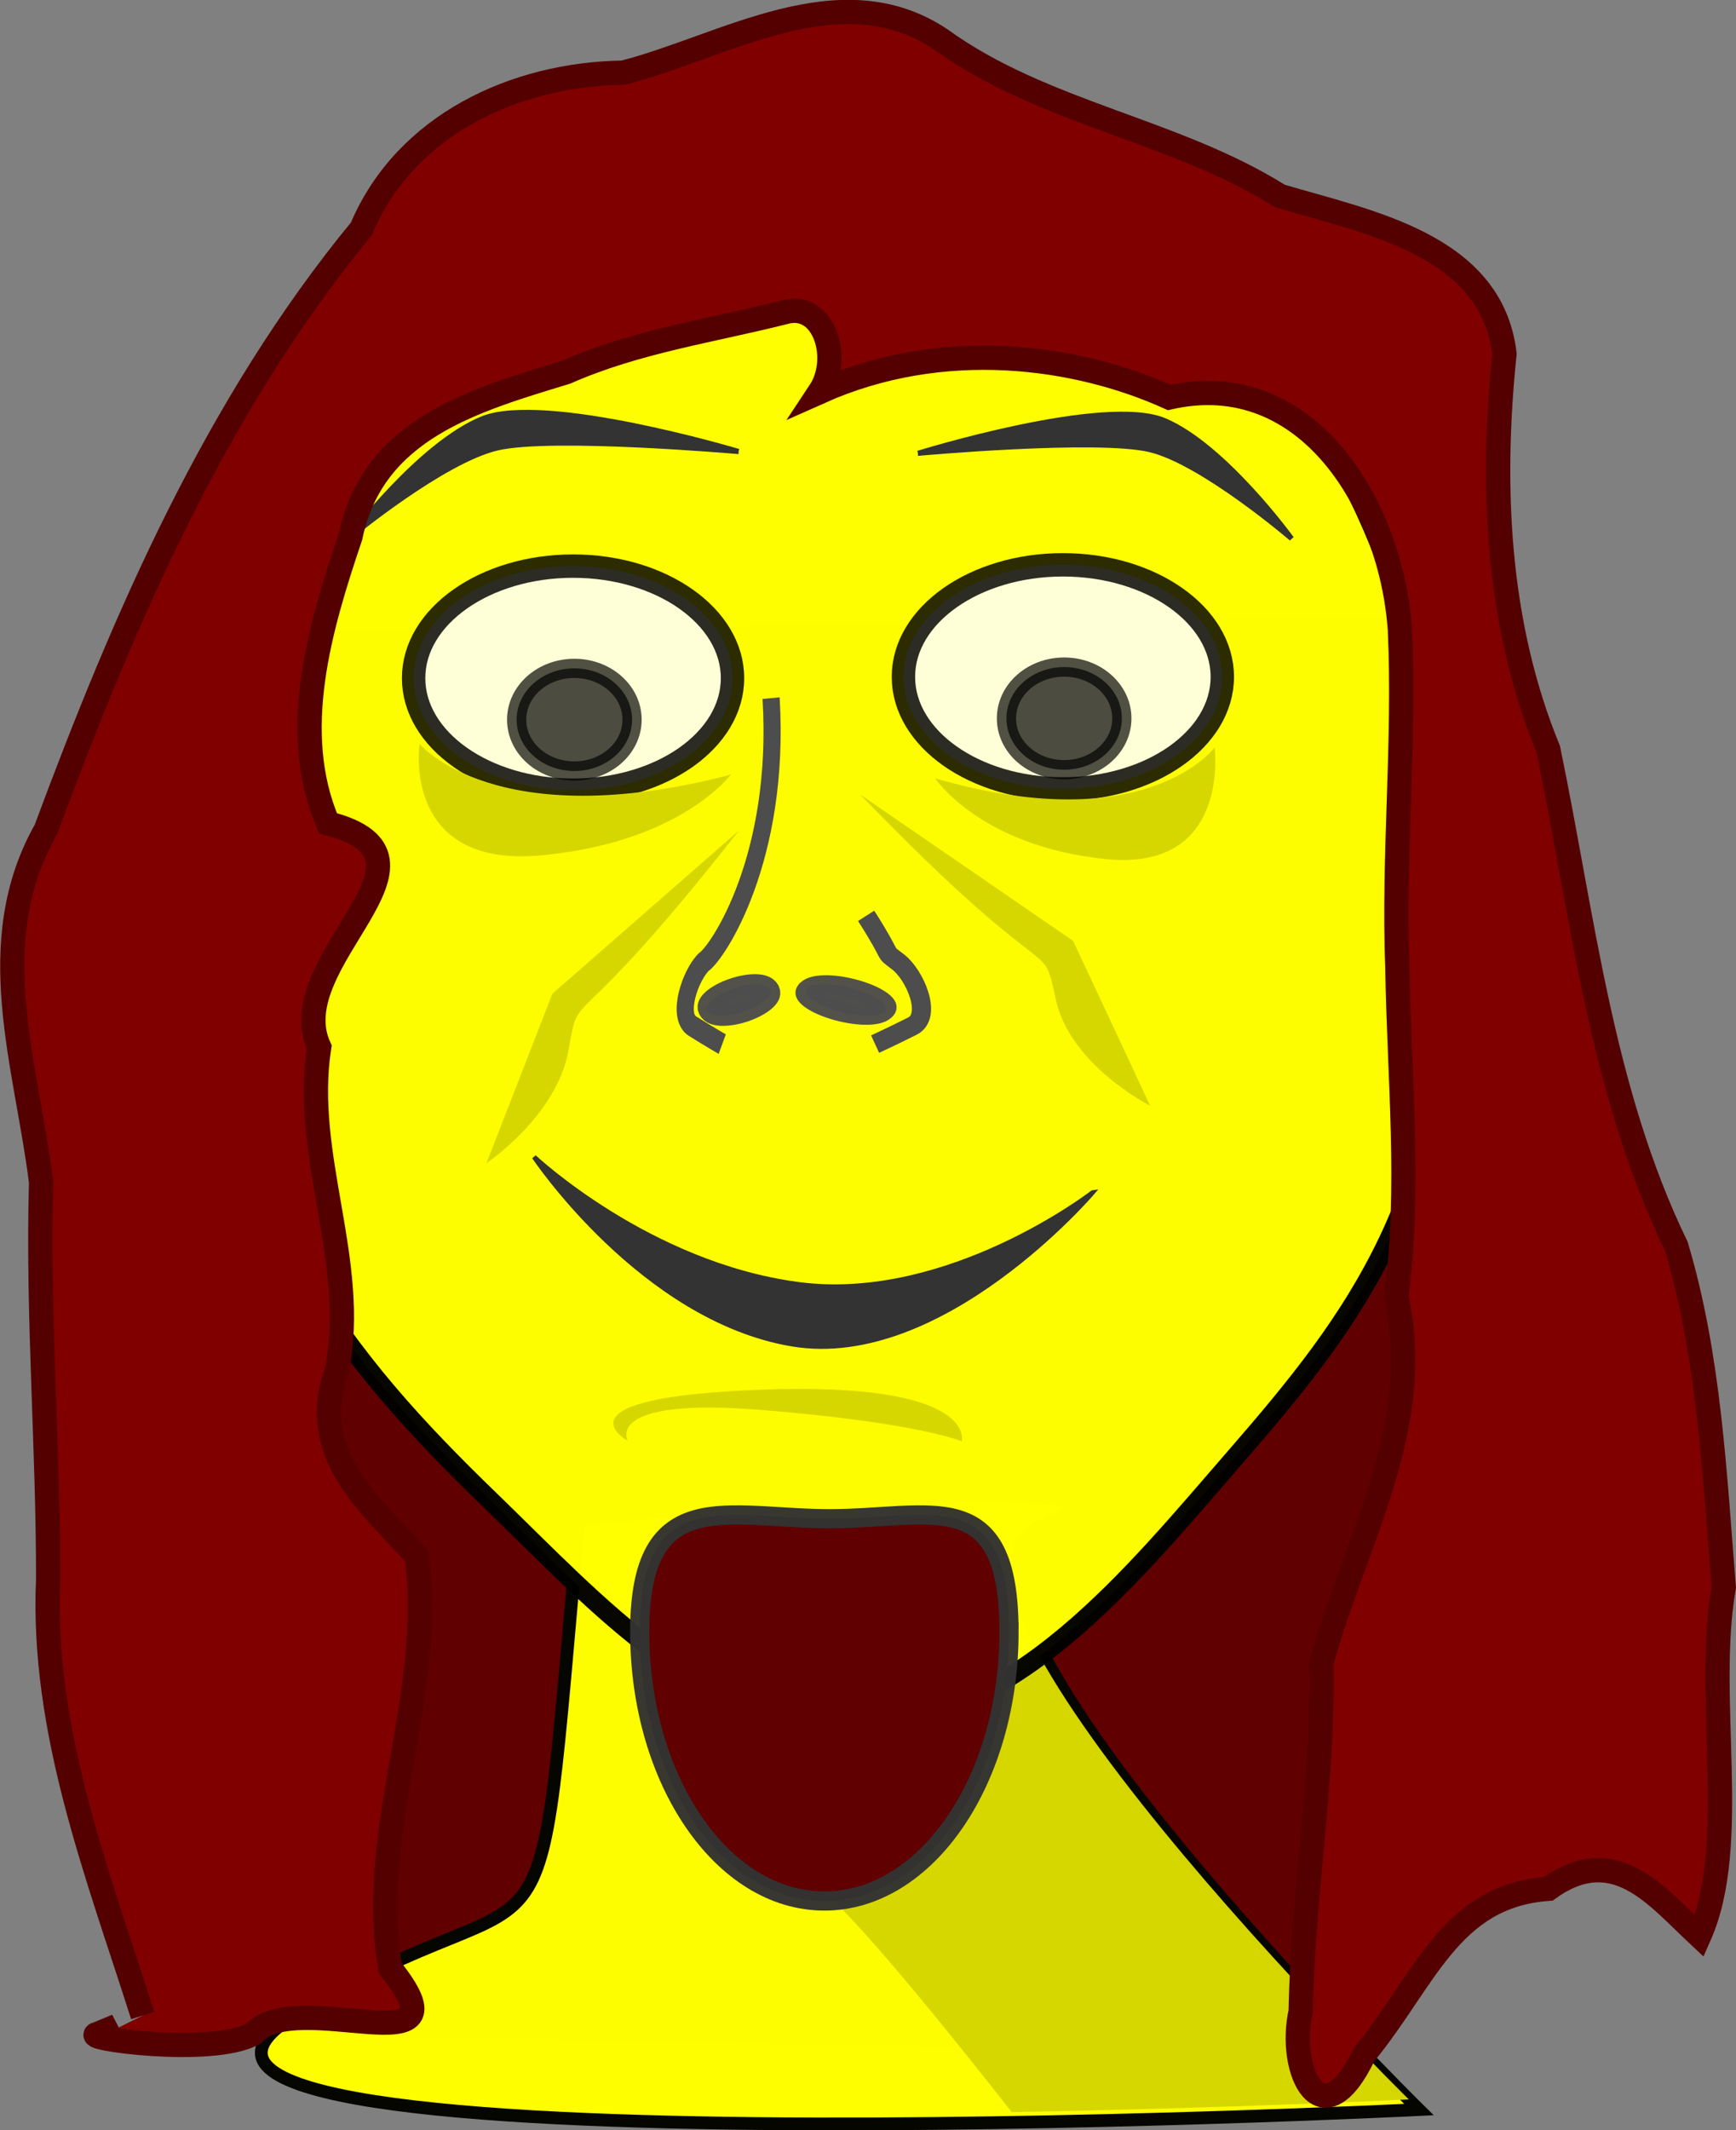 <?xml version="1.0" encoding="UTF-8" standalone="no"?>
<!-- Created with Inkscape (http://www.inkscape.org/) -->

<svg
   xmlns:dc="http://purl.org/dc/elements/1.1/"
   xmlns:cc="http://creativecommons.org/ns#"
   xmlns:rdf="http://www.w3.org/1999/02/22-rdf-syntax-ns#"
   xmlns:svg="http://www.w3.org/2000/svg"
   xmlns="http://www.w3.org/2000/svg"
   xmlns:sodipodi="http://sodipodi.sourceforge.net/DTD/sodipodi-0.dtd"
   xmlns:inkscape="http://www.inkscape.org/namespaces/inkscape"
   width="90.465mm"
   height="110.964mm"
   viewBox="0 0 90.465 110.964"
   version="1.1"
   id="svg8"
   sodipodi:docname="end.svg"
   inkscape:version="0.92.4 (f8dce91, 2019-08-02)">
  <rect x="0" y="0" width="90.465" height="110.964" fill="#808080" stroke="none"/>
  <defs
     id="defs2" />
  <sodipodi:namedview
     id="base"
     pagecolor="#ffffff"
     bordercolor="#666666"
     borderopacity="1.0"
     inkscape:pageopacity="0.0"
     inkscape:pageshadow="2"
     inkscape:zoom="1"
     inkscape:cx="216.97796"
     inkscape:cy="73.786994"
     inkscape:document-units="mm"
     inkscape:current-layer="layer1"
     showgrid="false"
     inkscape:window-width="1050"
     inkscape:window-height="1643"
     inkscape:window-x="0"
     inkscape:window-y="0"
     inkscape:window-maximized="1"
     fit-margin-top="0"
     fit-margin-left="0"
     fit-margin-right="0"
     fit-margin-bottom="0" />
  <g
     inkscape:label="Layer 1"
     inkscape:groupmode="layer"
     id="layer1"
     transform="translate(-52.986,-169.539)">
    <path
       style="opacity:1;fill:#600000;fill-opacity:1;stroke:none;stroke-width:0.665;stroke-miterlimit:4;stroke-dasharray:none;stroke-dashoffset:0;stroke-opacity:0.706"
       d="m 124.062,276.567 -57.863,-1.103 v -72.965 l 64.278,-0.935 z"
       id="rect879"
       inkscape:connector-curvature="0"
       sodipodi:nodetypes="ccccc" />
    <path
       style="fill:#ffff00;fill-opacity:0.992;stroke:#060600;stroke-width:0.665;stroke-linecap:butt;stroke-linejoin:miter;stroke-miterlimit:4;stroke-dasharray:none;stroke-opacity:1"
       d="m 83.156,248.647 c -2.405,26.46 -0.557,17.262 -14.722,25.814 -14.165,8.553 58.495,4.96 58.495,4.96 0,0 -27.736,-27.299 -19.451,-30.507 8.285,-3.207 -24.322,-0.267 -24.322,-0.267 z"
       id="path876"
       inkscape:connector-curvature="0"
       sodipodi:nodetypes="cscsc" />
    <path
       sodipodi:nodetypes="cccsc"
       inkscape:connector-curvature="0"
       id="path982"
       d="m 105.705,279.553 c 11.341,-0.198 20.694,-0.661 20.694,-0.661 0,0 -27.736,-27.299 -19.451,-30.507 -7.658,1.559 -18.316,12.347 -10.099,20.586 2.816,2.824 8.856,10.582 8.856,10.582 z"
       style="fill:#d6d600;fill-opacity:0.992;stroke:none;stroke-width:0.665;stroke-linecap:butt;stroke-linejoin:miter;stroke-miterlimit:4;stroke-dasharray:none;stroke-opacity:1" />
    <path
       style="opacity:1;fill:#ffff00;fill-opacity:0.992;stroke:#000000;stroke-width:1;stroke-miterlimit:4;stroke-dasharray:none;stroke-dashoffset:0;stroke-opacity:0.971"
       d="m 128.512,218.381 c 0,13.44 -4.885,19.841 -11.069,26.957 -5.438,6.258 -11.623,14.054 -19.926,14.054 -7.864,0 -13.212,-6.118 -19.044,-11.762 -7.328,-7.091 -14.218,-15.184 -14.218,-29.248 -10e-7,-25.259 15.329,-40.43 33.073,-40.43 17.744,1e-5 31.183,15.171 31.183,40.43 z"
       id="path815"
       inkscape:connector-curvature="0"
       sodipodi:nodetypes="sssssss" />
    <ellipse
       style="opacity:0.85;fill:#ffffff;fill-opacity:0.992;stroke:#000000;stroke-width:1.219;stroke-miterlimit:4;stroke-dasharray:none;stroke-dashoffset:0;stroke-opacity:0.971"
       id="path820"
       cx="82.849"
       cy="204.863"
       rx="8.309"
       ry="5.837" />
    <ellipse
       style="opacity:0.708;fill:#000000;fill-opacity:0.992;stroke:#000000;stroke-width:1;stroke-miterlimit:4;stroke-dasharray:none;stroke-dashoffset:0;stroke-opacity:0.971"
       id="path822"
       cx="82.916"
       cy="207.025"
       rx="3.007"
       ry="2.673" />
    <ellipse
       style="opacity:0.85;fill:#ffffff;fill-opacity:0.992;stroke:#000000;stroke-width:1.219;stroke-miterlimit:4;stroke-dasharray:none;stroke-dashoffset:0;stroke-opacity:0.971"
       id="path820-3"
       cx="108.373"
       cy="204.796"
       rx="8.309"
       ry="5.837" />
    <ellipse
       style="opacity:0.708;fill:#000000;fill-opacity:0.992;stroke:#000000;stroke-width:1;stroke-miterlimit:4;stroke-dasharray:none;stroke-dashoffset:0;stroke-opacity:0.971"
       id="path822-6"
       cx="108.44"
       cy="206.958"
       rx="3.007"
       ry="2.673" />
    <path
       style="opacity:1;fill:#600000;fill-opacity:1;stroke:#333333;stroke-width:1;stroke-miterlimit:4;stroke-dasharray:none;stroke-dashoffset:0;stroke-opacity:0.971"
       d="m 105.567,254.525 c 0,7.749 -4.308,14.032 -9.622,14.032 -5.314,0 -9.622,-6.282 -9.622,-14.032 0,-7.749 4.575,-5.88 9.889,-5.88 5.314,0 9.354,-1.87 9.354,5.88 z"
       id="path844"
       inkscape:connector-curvature="0"
       sodipodi:nodetypes="sssss" />
    <path
       style="fill:#333333;stroke:#333333;stroke-width:0.265px;stroke-linecap:butt;stroke-linejoin:miter;stroke-opacity:1"
       d="m 100.825,193.151 c 0,0 9.733,-3.024 12.851,-1.701 3.118,1.323 6.615,6.142 6.615,6.142 0,0 -4.63,-3.969 -7.371,-4.63 -2.74,-0.661 -12.095,0.189 -12.095,0.189 z"
       id="path851"
       inkscape:connector-curvature="0" />
    <path
       inkscape:connector-curvature="0"
       id="path853"
       d="m 91.471,193.057 c 0,0 -10.111,-3.024 -13.351,-1.701 -3.24,1.323 -6.872,6.142 -6.872,6.142 0,0 4.81,-3.969 7.657,-4.63 2.847,-0.661 12.566,0.189 12.566,0.189 z"
       style="fill:#333333;stroke:#333333;stroke-width:0.27px;stroke-linecap:butt;stroke-linejoin:miter;stroke-opacity:1" />
    <g
       id="g861"
       transform="translate(-8.184,80.872)"
       style="stroke-width:1;stroke-miterlimit:4;stroke-dasharray:none">
      <ellipse
         transform="matrix(0.486,-0.874,0.965,0.263,0,0)"
         ry="2.134"
         rx="0.696"
         cy="165.154"
         cx="-111.35"
         id="path855"
         style="opacity:1;fill:#4d4d4d;fill-opacity:0.992;stroke:#4d4d4d;stroke-width:1.015;stroke-miterlimit:4;stroke-dasharray:none;stroke-dashoffset:0;stroke-opacity:0.971" />
      <path
         inkscape:connector-curvature="0"
         id="path857"
         d="m 106.306,136.371 c 1.537,2.405 0.802,1.737 1.67,2.405 0.869,0.668 1.804,2.806 0.735,3.341 -1.069,0.535 -1.938,0.935 -1.938,0.935"
         style="fill:none;fill-opacity:0.91;stroke:#4d4d4d;stroke-width:1;stroke-linecap:butt;stroke-linejoin:miter;stroke-miterlimit:4;stroke-dasharray:none;stroke-opacity:1" />
    </g>
    <g
       transform="matrix(-0.798,0,0,1,175.828,80.872)"
       id="g867"
       style="stroke-width:1.119;stroke-miterlimit:4;stroke-dasharray:none">
      <ellipse
         style="opacity:1;fill:#4d4d4d;fill-opacity:0.992;stroke:#4d4d4d;stroke-width:1.136;stroke-miterlimit:4;stroke-dasharray:none;stroke-dashoffset:0;stroke-opacity:0.971"
         id="ellipse863"
         cx="-111.235"
         cy="165.537"
         rx="0.696"
         ry="2.134"
         transform="matrix(0.486,-0.874,0.965,0.263,0,0)" />
      <path
         style="fill:none;fill-opacity:0.91;stroke:#4d4d4d;stroke-width:1.119;stroke-linecap:butt;stroke-linejoin:miter;stroke-miterlimit:4;stroke-dasharray:none;stroke-opacity:1"
         d="m 103.584,125.032 c -0.637,8.344 3.481,13.248 4.393,13.745 0.869,0.668 1.804,2.806 0.735,3.341 -1.069,0.535 -1.938,0.935 -1.938,0.935"
         id="path865"
         inkscape:connector-curvature="0"
         sodipodi:nodetypes="ccsc" />
    </g>
    <path
       style="fill:#800000;fill-opacity:1;stroke:#540000;stroke-width:1.265;stroke-linecap:butt;stroke-linejoin:miter;stroke-miterlimit:4;stroke-dasharray:none;stroke-opacity:1"
       d="m 60.422,274.523 c -2.353,-7.399 -5.275,-14.809 -4.927,-22.73 0.009,-6.906 -0.562,-13.77 -0.368,-20.677 -0.759,-6.123 -3.085,-12.467 0.246,-18.356 4.11,-11.072 8.878,-22.1 16.448,-31.303 2.295,-5.445 8.041,-8.058 13.638,-8.132 5.28,-1.35 11.29,-5.234 16.538,-1.742 5.315,3.853 12.172,4.707 17.678,8.161 4.53,1.36 11.034,2.504 11.712,8.224 -0.72,6.899 -0.394,14.102 2.281,20.602 1.81,8.721 2.737,17.762 6.669,25.878 1.72,5.745 1.993,11.825 2.476,17.761 -1.013,5.823 0.857,13.371 -1.275,18.17 -2.282,-2.131 -4.429,-4.932 -7.868,-2.458 -5.148,0.367 -6.422,4.783 -9.609,8.645 -2.165,4.536 -3.993,0.88 -3.295,-2.264 0.106,-6.063 1.212,-12.088 1.084,-18.15 1.715,-6.302 5.419,-12.274 3.901,-19.068 0.747,-5.729 0.145,-11.412 0.053,-17.135 -0.228,-5.871 0.405,-11.767 0.132,-17.61 -0.443,-6.438 -4.8,-13.738 -12.023,-12.097 -4.819,-2.179 -11.777,-3.165 -18.213,-0.289 1.159,-1.746 0.232,-4.673 -1.759,-4.168 -3.84,0.975 -7.794,1.524 -11.449,3.14 -4.75,1.455 -10.078,2.914 -11.244,8.571 -1.581,4.683 -3.221,10.157 -1.168,14.931 6.985,1.772 -2.524,7.139 -0.462,11.654 -0.885,5.697 2.042,11.15 0.926,16.818 -1.604,4.402 1.795,7.059 4.149,9.688 1.002,7.197 -2.625,14.313 -1.365,21.479 4.333,5.412 -4.868,0.914 -7.129,3.395 -2.149,1.211 -9.212,0.226 -8.121,0.018 l 0.994,-0.413 -0.918,0.588"
       id="path871"
       inkscape:connector-curvature="0"
       sodipodi:nodetypes="ccccccccccccccccccccccsccccccccccc" />
    <path
       style="fill:#d7d700;fill-opacity:1;stroke:none;stroke-width:0.265px;stroke-linecap:butt;stroke-linejoin:miter;stroke-opacity:1"
       d="m 97.8,210.913 c 10.29,10.643 9.454,7.228 10.201,10.676 0.747,3.448 4.927,5.552 4.927,5.552 l -4.019,-8.594 z"
       id="path1010"
       inkscape:connector-curvature="0" />
    <path
       style="fill:#d7d700;fill-opacity:1;stroke:none;stroke-width:0.265px;stroke-linecap:butt;stroke-linejoin:miter;stroke-opacity:1"
       d="m 101.714,210.077 c 11.025,3.207 14.566,-1.604 14.566,-1.604 0,0 0.869,6.481 -5.679,5.813 -6.548,-0.668 -8.887,-4.209 -8.887,-4.209 z"
       id="path1012"
       inkscape:connector-curvature="0" />
    <path
       style="fill:#d7d700;fill-opacity:1;stroke:none;stroke-width:0.279px;stroke-linecap:butt;stroke-linejoin:miter;stroke-opacity:1"
       d="m 91.071,209.886 c -12.279,3.207 -16.223,-1.604 -16.223,-1.604 0,0 -0.967,6.481 6.325,5.813 7.293,-0.668 9.897,-4.209 9.897,-4.209 z"
       id="path1012-2"
       inkscape:connector-curvature="0" />
    <path
       style="fill:#d7d700;fill-opacity:1;stroke:none;stroke-width:0.248px;stroke-linecap:butt;stroke-linejoin:miter;stroke-opacity:1"
       d="m 91.508,212.785 c -8.968,11.41 -8.276,7.967 -8.889,11.434 -0.613,3.467 -4.287,5.912 -4.287,5.912 l 3.44,-8.833 z"
       id="path1010-9"
       inkscape:connector-curvature="0" />
    <path
       style="fill:#d7d700;fill-opacity:1;stroke:none;stroke-width:0.265px;stroke-linecap:butt;stroke-linejoin:miter;stroke-opacity:1"
       d="m 85.702,244.591 c 0,0 -1.3,-2.275 6.921,-1.614 8.221,0.661 10.479,1.637 10.479,1.637 0,0 0.882,-3.093 -10.339,-2.695 -11.221,0.398 -7.061,2.672 -7.061,2.672 z"
       id="path1044"
       inkscape:connector-curvature="0"
       sodipodi:nodetypes="cccsc" />
    <path
       style="fill:#333333;stroke:#333333;stroke-width:0.239px;stroke-linecap:butt;stroke-linejoin:miter;stroke-opacity:1"
       d="m 109.921,231.657 c 0,0 -7.859,9.205 -15.663,7.894 -7.804,-1.311 -13.439,-9.749 -13.439,-9.749 0,0 5.963,5.607 13.777,6.634 7.814,1.027 15.324,-4.779 15.324,-4.779 z"
       id="path849"
       inkscape:connector-curvature="0" />
  </g>
</svg>
